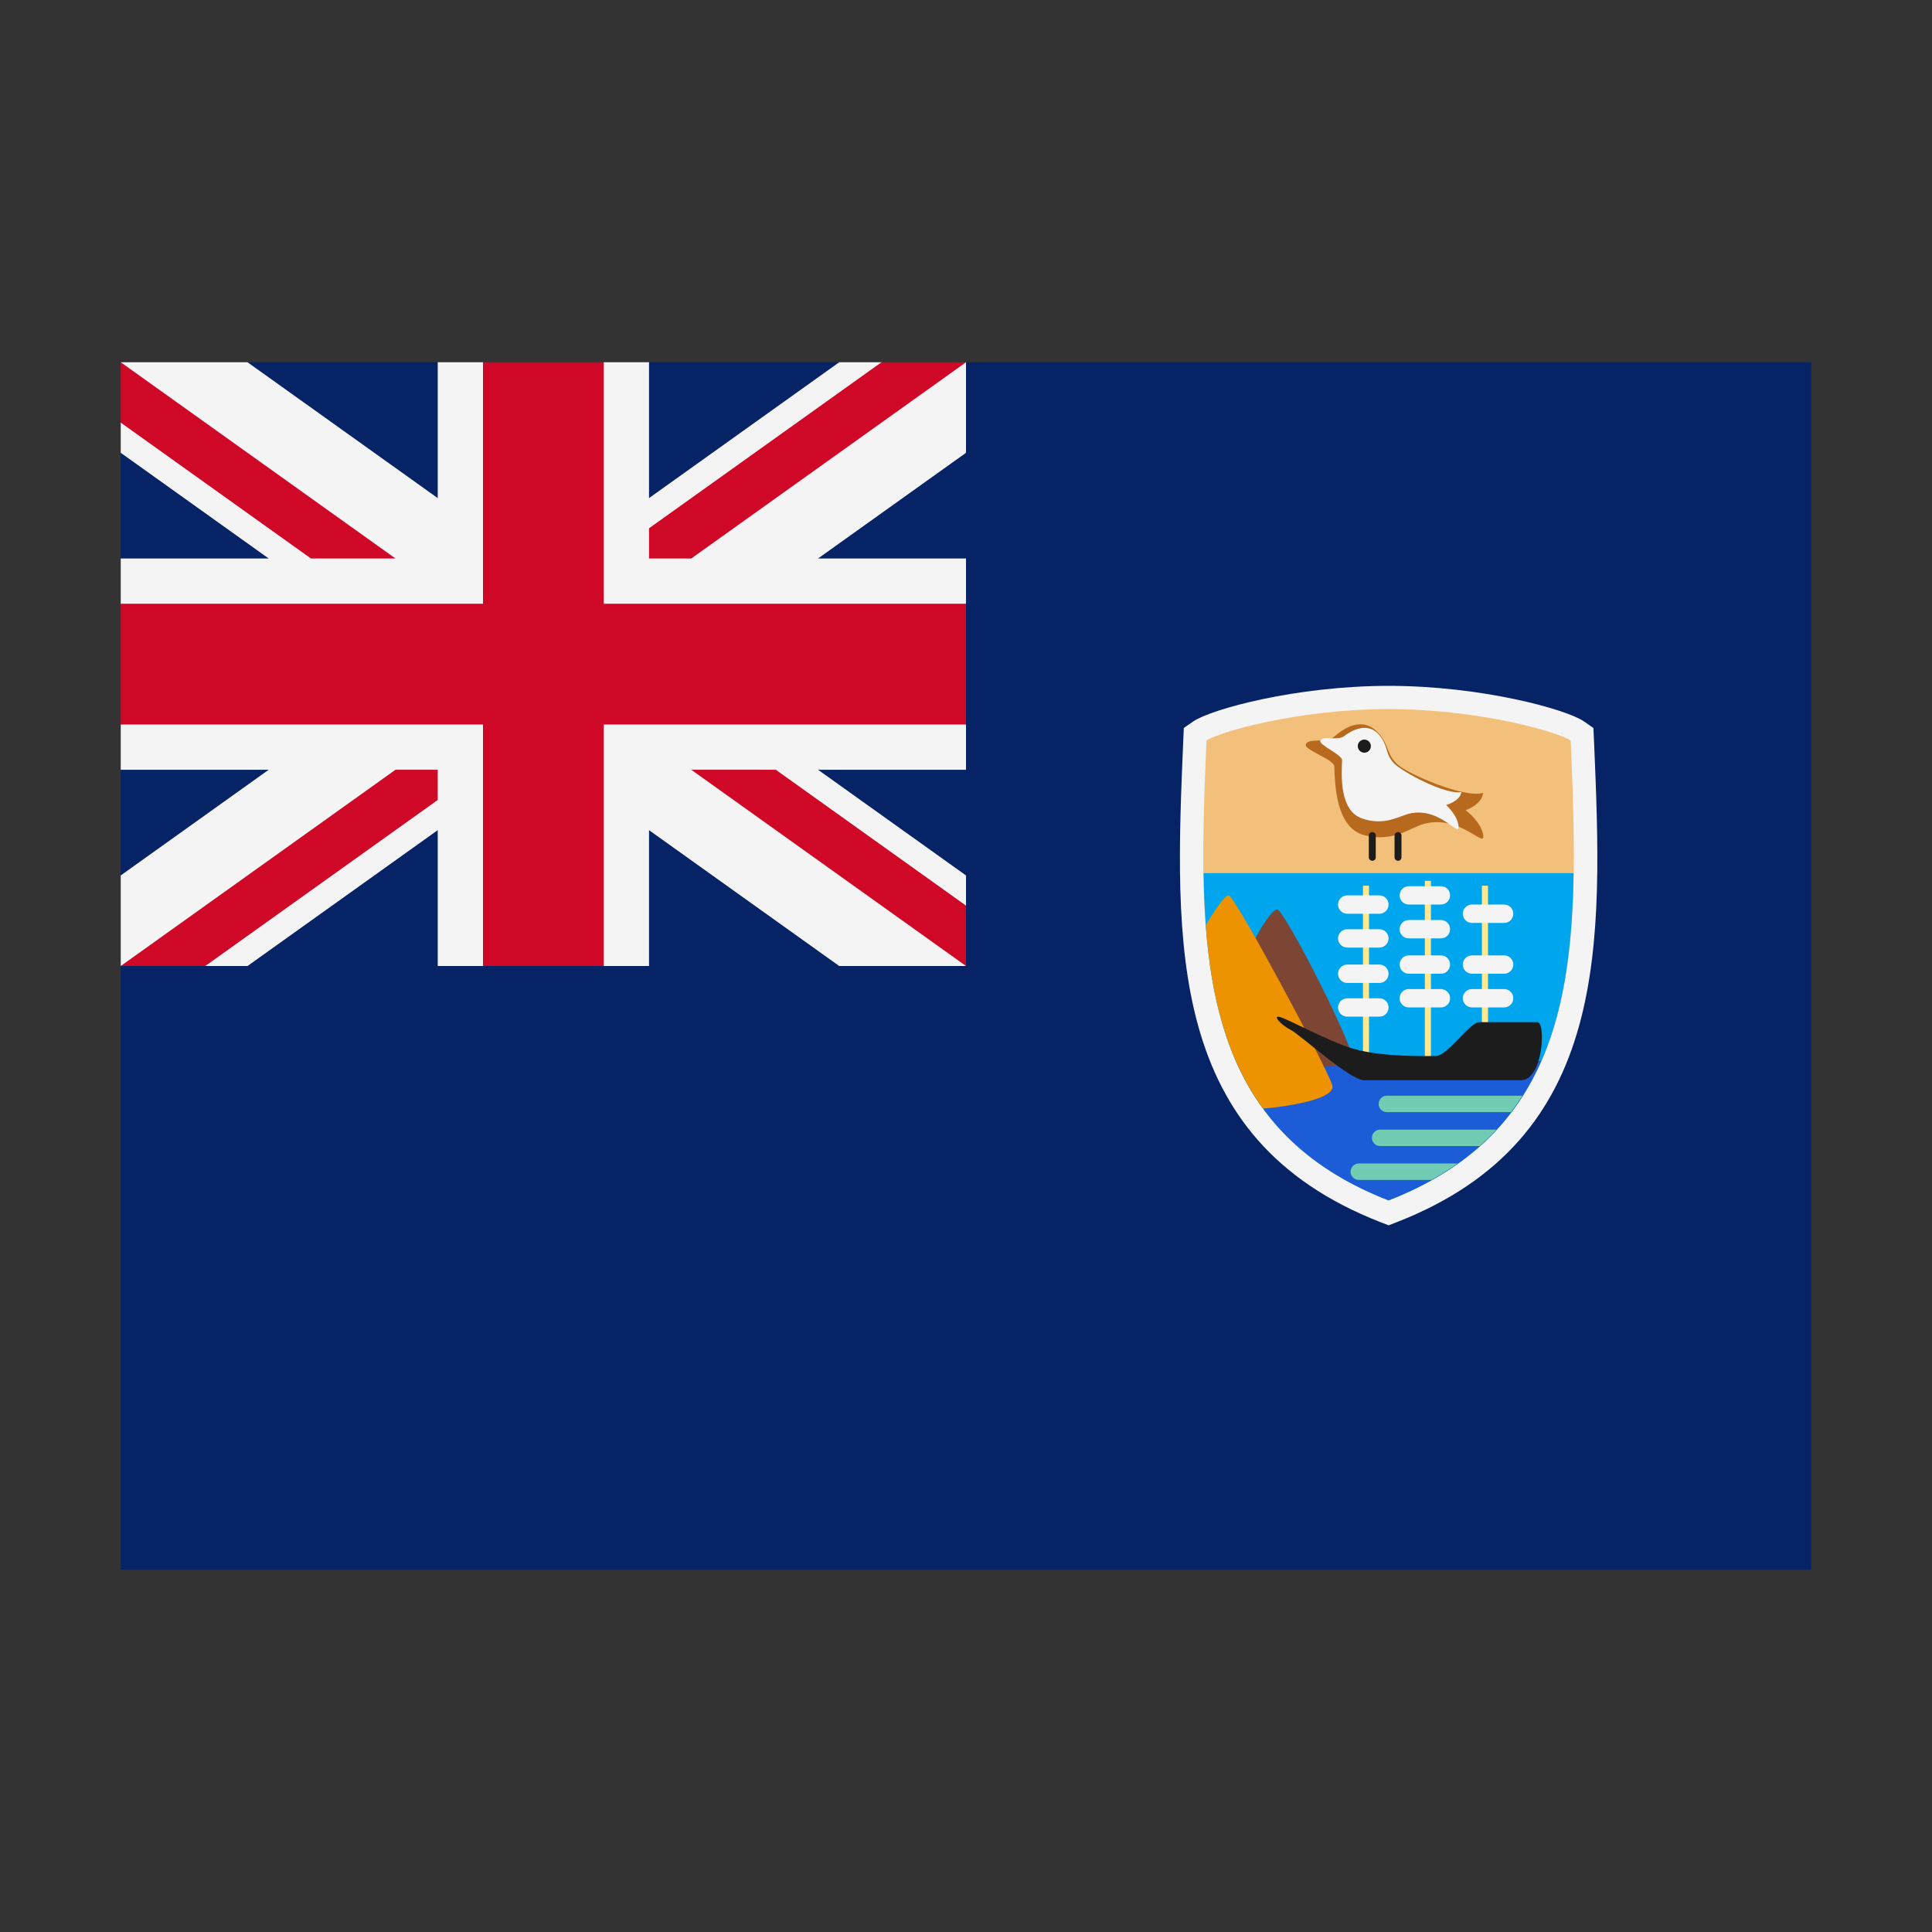 <svg width="32" height="32" viewBox="0 0 32 32" xmlns="http://www.w3.org/2000/svg">
  <rect x="0" y="0" width="32" height="32" fill="#333333" stroke="none"/>
  <polygon fill="#062365" points="16,6 30,6 30,26 2,26 2,16" />
  <polygon fill="#062365" points="4.1,6 7.25,6 9,7 10.75,6 13.9,6 16,7.5 16,9.25 15,11 16,12.75 16,14.5 13.9,16 10.75,16 9,15 7.25,16 4.1,16 2,14.5 2,12.75 3,11 2,9.25 2,7.5" />
  <polygon fill="#F4F4F4" points="16,6 15.3,6.25 14.6,6 13.9,6 10.75,8.25 10.75,6 10,6 9,6.5 8,6 7.25,6 7.25,8.25 4.1,6 2,6 2.25,6.5 2,7 2,7.5 4.45,9.25 2,9.25 2,10 2.5,11 2,12 2,12.75 4.45,12.75 2,14.5 2,16 2.7,15.75 3.4,16 4.1,16 7.25,13.75 7.25,16 8,16 9,15.5 10,16 10.75,16 10.75,13.75 13.9,16 16,16 15.75,15.5 16,15 16,14.5 13.55,12.75 16,12.75 16,12 15.5,11 16,10 16,9.25 13.55,9.25 16,7.5" />
  <path fill="#CF0828" d="M7.25,12.75h-0.7L2,16h1.4l3.85-2.75V12.75z M11.45,12.75L16,16v-1l-3.15-2.25H11.45z M10.75,9.25h0.7L16,6h-1.4l-3.85,2.75V9.25z M5.15,9.25L2,7V6l4.55,3.25H5.15z M16,12h-6v4H8v-4H2v-2h6V6h2v4h6V12z" />
  <path d="M22.86,20.241C19.321,18.858 19.455,15.648 19.599,12.249L19.608,12.057L19.766,11.948C20.058,11.748 21.463,11.36 23,11.36C24.538,11.36 25.942,11.748 26.234,11.948L26.392,12.058L26.401,12.249C26.545,15.648 26.68,18.858 23.14,20.241L23,20.295L22.86,20.241Z" fill="#f4f4f4" />
  <path d="M26.015,12.266C25.805,12.122 24.491,11.745 22.999,11.745C21.508,11.745 20.194,12.122 19.983,12.266C19.838,15.712 19.768,18.621 22.999,19.882C26.232,18.62 26.162,15.712 26.015,12.266Z" fill="#F3C07B" />
  <path d="M19.935,14.462C19.972,16.916 20.484,18.9 22.999,19.882C25.515,18.9 26.028,16.917 26.063,14.462L19.935,14.462Z" fill="#00a6ed" />
  <path d="M22.999,19.882C24.325,19.365 25.092,18.566 25.528,17.57L20.471,17.57C20.908,18.566 21.674,19.365 22.999,19.882Z" fill="#1c5cd7" />
  <path d="M22.971,18.148C22.895,18.148 22.835,18.209 22.835,18.285C22.835,18.36 22.895,18.421 22.971,18.421L25.026,18.421C25.093,18.332 25.157,18.242 25.215,18.149L22.971,18.149L22.971,18.148ZM22.723,18.845C22.723,18.921 22.784,18.982 22.859,18.982L24.508,18.982C24.606,18.894 24.698,18.803 24.784,18.71L22.858,18.71C22.784,18.71 22.723,18.771 22.723,18.845ZM22.37,19.407C22.37,19.482 22.431,19.543 22.506,19.543L23.711,19.543C23.864,19.457 24.008,19.367 24.143,19.271L22.506,19.271C22.431,19.271 22.37,19.332 22.37,19.407Z" fill="#72ccb4" />
  <path d="M20.623,15.912C20.752,15.567 21.039,15.078 21.152,15.063C21.265,15.047 22.495,17.458 22.399,17.571C22.303,17.684 20.928,17.755 20.655,17.708C20.382,17.66 20.623,15.912 20.623,15.912Z" fill="#7d4533" />
  <path d="M22.066,17.971C21.97,17.666 20.448,14.829 20.352,14.829C20.284,14.829 20.106,15.091 19.972,15.325C20.058,16.493 20.311,17.528 20.92,18.362C21.433,18.318 22.134,18.187 22.066,17.971Z" fill="#ed9200" />
  <path d="M22.575,14.67L22.675,14.67L22.675,17.587L22.575,17.587L22.575,14.67ZM23.6,14.589L23.701,14.589L23.701,17.587L23.6,17.587L23.6,14.589ZM24.545,14.67L24.646,14.67L24.646,17.587L24.545,17.587L24.545,14.67Z" fill="#ffe890" />
  <path d="M21.2,16.845C21.352,16.887 21.999,17.245 22.399,17.365C22.88,17.51 23.588,17.491 23.781,17.491C23.973,17.491 24.341,16.93 24.502,16.93L25.464,16.93C25.608,16.93 25.559,17.892 25.192,17.892L22.595,17.892C22.355,17.892 21.538,17.138 21.378,17.058C21.218,16.978 21.065,16.807 21.2,16.845Z" fill="#1c1c1c" />
  <path d="M22.999,14.982C22.999,15.066 22.931,15.135 22.847,15.135L22.315,15.135C22.231,15.135 22.162,15.066 22.162,14.982C22.162,14.898 22.231,14.83 22.315,14.83L22.847,14.83C22.931,14.83 22.999,14.898 22.999,14.982ZM24.018,14.83C24.018,14.914 23.95,14.982 23.866,14.982L23.334,14.982C23.25,14.982 23.182,14.914 23.182,14.83C23.182,14.746 23.25,14.678 23.334,14.678L23.866,14.678C23.95,14.677 24.018,14.745 24.018,14.83ZM25.065,15.135C25.065,15.218 24.997,15.287 24.913,15.287L24.381,15.287C24.297,15.287 24.228,15.218 24.228,15.135C24.228,15.051 24.297,14.982 24.381,14.982L24.913,14.982C24.997,14.982 25.065,15.051 25.065,15.135ZM25.065,15.976C25.065,16.06 24.997,16.128 24.913,16.128L24.381,16.128C24.297,16.128 24.228,16.06 24.228,15.976C24.228,15.892 24.297,15.824 24.381,15.824L24.913,15.824C24.997,15.824 25.065,15.892 25.065,15.976ZM25.065,16.534C25.065,16.618 24.997,16.686 24.913,16.686L24.381,16.686C24.297,16.686 24.228,16.618 24.228,16.534C24.228,16.45 24.297,16.382 24.381,16.382L24.913,16.382C24.997,16.382 25.065,16.45 25.065,16.534ZM24.018,15.391C24.018,15.475 23.95,15.543 23.866,15.543L23.334,15.543C23.25,15.543 23.182,15.475 23.182,15.391C23.182,15.307 23.25,15.238 23.334,15.238L23.866,15.238C23.95,15.238 24.018,15.307 24.018,15.391ZM24.018,15.976C24.018,16.06 23.95,16.128 23.866,16.128L23.334,16.128C23.25,16.128 23.182,16.06 23.182,15.976C23.182,15.892 23.25,15.824 23.334,15.824L23.866,15.824C23.95,15.824 24.018,15.892 24.018,15.976ZM24.018,16.534C24.018,16.618 23.95,16.686 23.866,16.686L23.334,16.686C23.25,16.686 23.182,16.618 23.182,16.534C23.182,16.45 23.25,16.382 23.334,16.382L23.866,16.382C23.95,16.382 24.018,16.45 24.018,16.534ZM22.999,15.543C22.999,15.627 22.931,15.695 22.847,15.695L22.315,15.695C22.231,15.695 22.162,15.627 22.162,15.543C22.162,15.459 22.231,15.391 22.315,15.391L22.847,15.391C22.931,15.391 22.999,15.459 22.999,15.543ZM22.999,16.128C22.999,16.212 22.931,16.281 22.847,16.281L22.315,16.281C22.231,16.281 22.162,16.212 22.162,16.128C22.162,16.045 22.231,15.976 22.315,15.976L22.847,15.976C22.931,15.976 22.999,16.045 22.999,16.128ZM22.999,16.687C22.999,16.771 22.931,16.839 22.847,16.839L22.315,16.839C22.231,16.839 22.162,16.771 22.162,16.687C22.162,16.603 22.231,16.535 22.315,16.535L22.847,16.535C22.931,16.534 22.999,16.602 22.999,16.687Z" fill="#f4f4f4" />
  <path d="M21.627,12.339C21.645,12.212 21.97,12.315 22.098,12.202C22.225,12.09 22.572,11.819 22.855,12.17C23.012,12.366 22.972,12.501 23.148,12.662C23.325,12.822 24.261,13.228 24.565,13.132C24.549,13.324 24.277,13.42 24.277,13.42C24.277,13.42 24.535,13.612 24.567,13.836C24.599,14.061 24.181,13.488 23.588,13.645C23.351,13.708 23.087,13.955 22.606,13.836C22.125,13.718 22.112,12.995 22.1,12.692C22.096,12.582 21.615,12.424 21.627,12.339Z" fill="#b76a1e" />
  <path d="M21.868,12.274C21.891,12.171 22.148,12.277 22.26,12.194C22.371,12.112 22.673,11.915 22.879,12.219C22.993,12.389 22.952,12.496 23.085,12.639C23.217,12.782 23.952,13.175 24.206,13.118C24.181,13.273 23.952,13.333 23.952,13.333C23.952,13.333 24.148,13.507 24.159,13.692C24.171,13.876 23.869,13.382 23.376,13.469C23.179,13.505 22.947,13.688 22.565,13.558C22.181,13.429 22.219,12.84 22.229,12.592C22.232,12.503 21.852,12.341 21.868,12.274Z" fill="#f4f4f4" />
  <path d="M22.787,14.2C22.787,14.232 22.762,14.257 22.73,14.257C22.698,14.257 22.672,14.232 22.672,14.2L22.672,13.838C22.672,13.807 22.698,13.782 22.73,13.782C22.762,13.782 22.787,13.807 22.787,13.838L22.787,14.2ZM23.213,14.2C23.213,14.232 23.188,14.257 23.156,14.257C23.125,14.257 23.098,14.232 23.098,14.2L23.098,13.838C23.098,13.807 23.125,13.782 23.156,13.782C23.188,13.782 23.213,13.807 23.213,13.838L23.213,14.2ZM22.706,12.358C22.706,12.418 22.658,12.467 22.598,12.467C22.538,12.467 22.489,12.419 22.489,12.358C22.489,12.298 22.537,12.25 22.598,12.25C22.657,12.25 22.706,12.298 22.706,12.358Z" fill="#1c1c1c" />
</svg>
